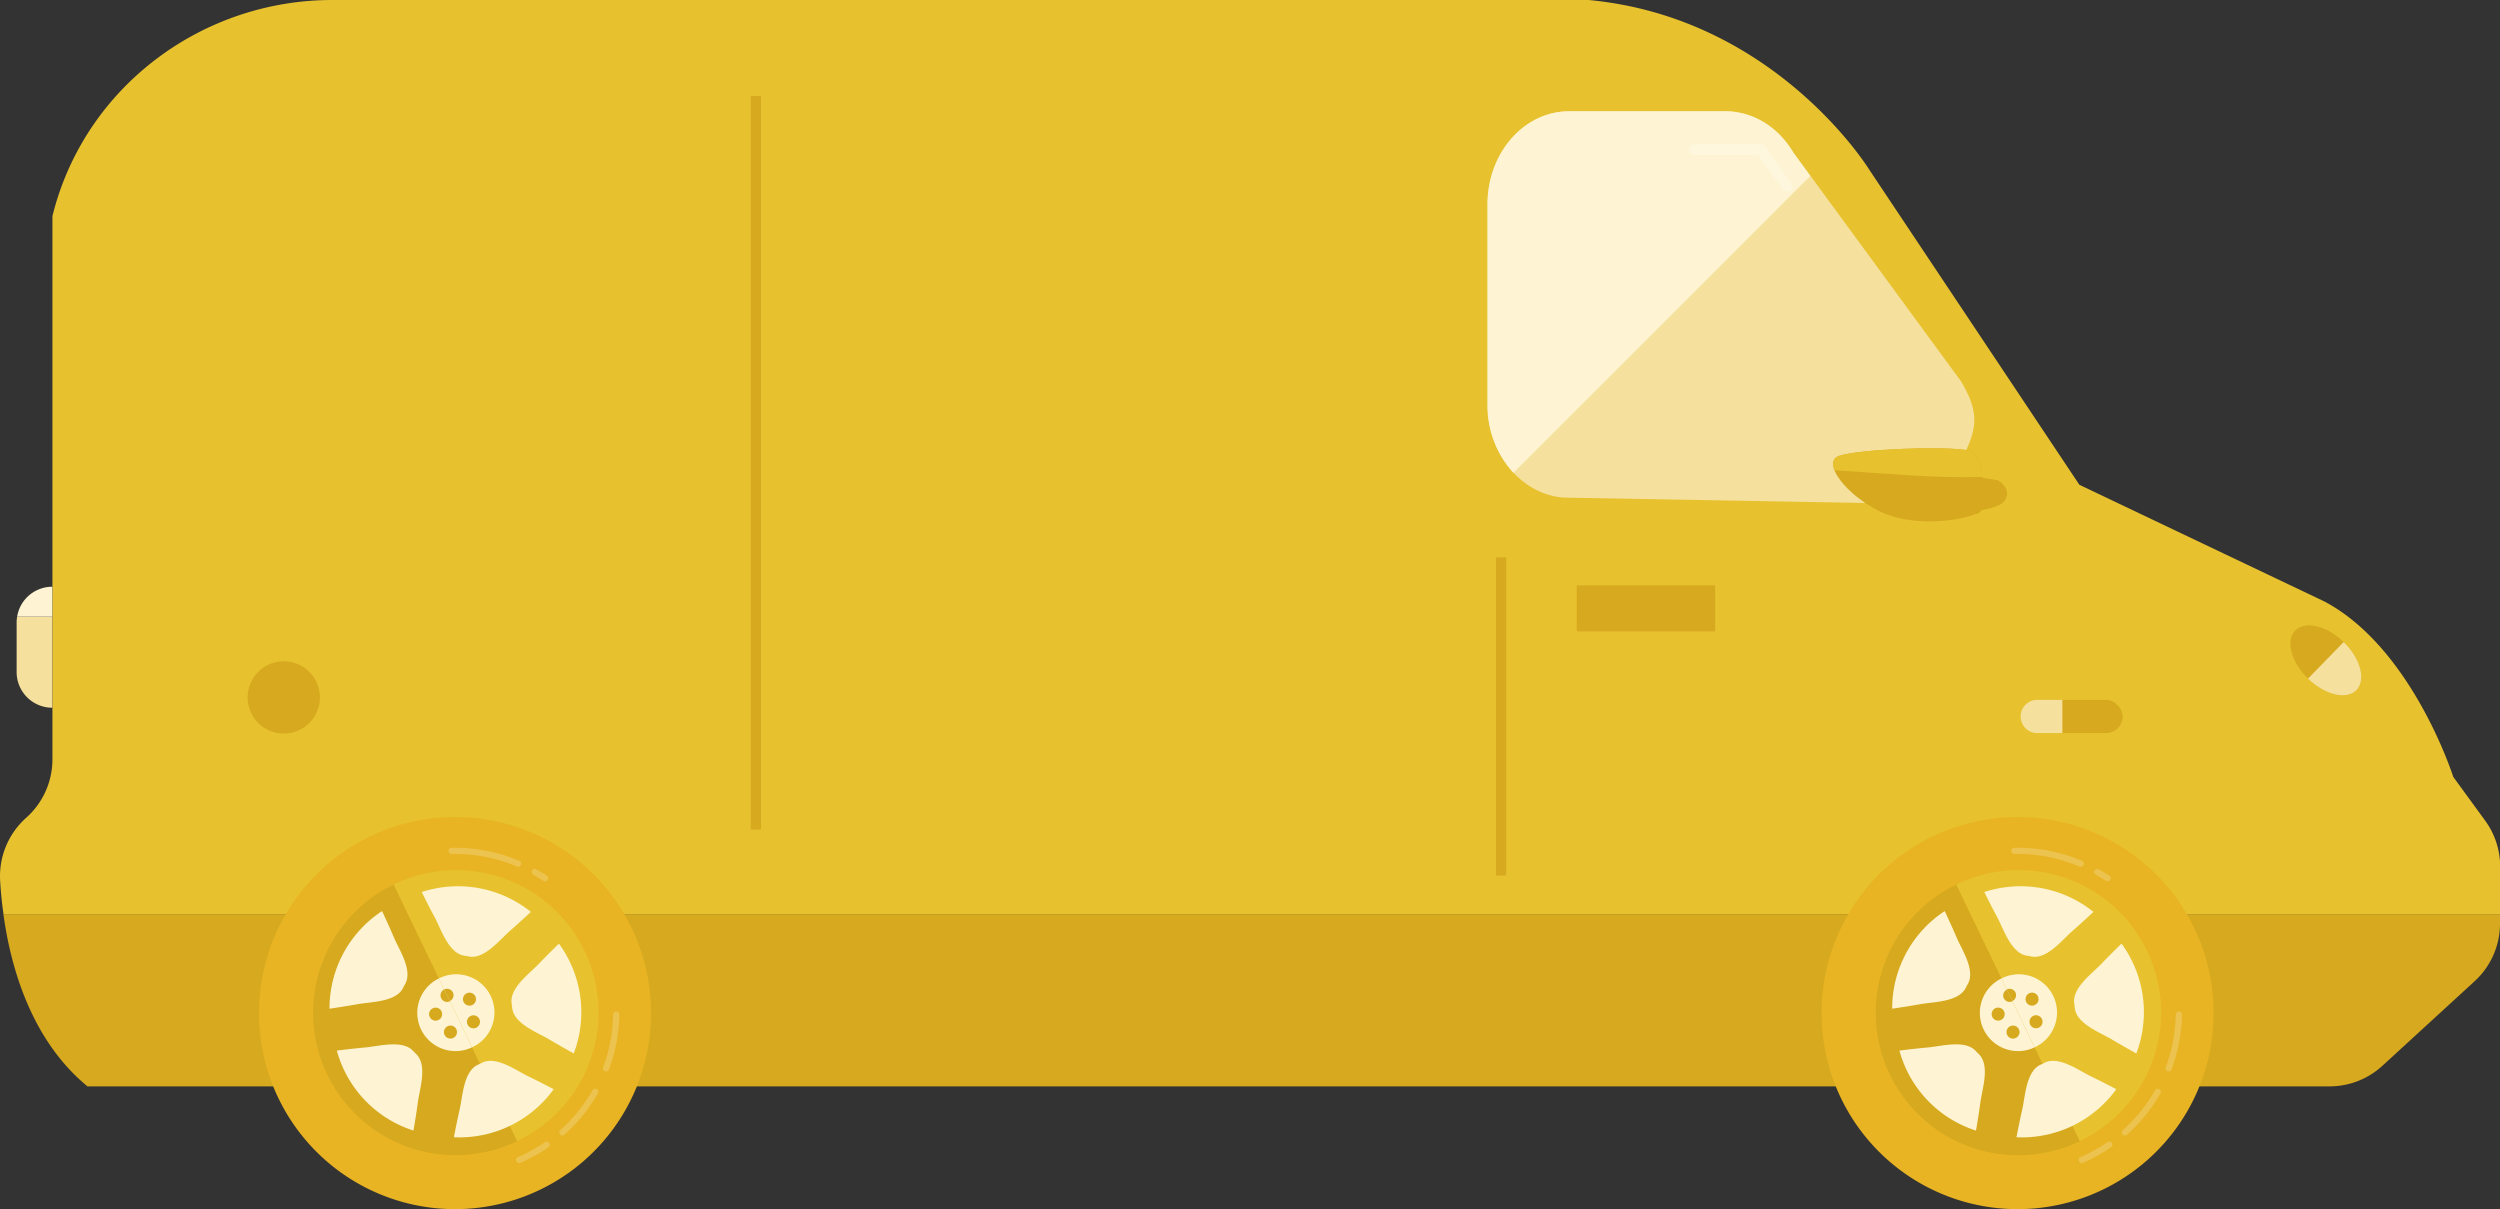 <svg xmlns="http://www.w3.org/2000/svg" viewBox="0 0 735.1 355.53"><rect x="0" y="0" width="735.1" height="355.53" fill="#333333" stroke="none"/><title>van</title><path d="M721.36 228.44s-12-37.79-37.79-51.53l-72.14-34.35-61.85-92.75S522.1 5.15 467.13 0H97.71C59.58 0 25.58 25.24 15.79 62.1q-.19.71-.37 1.43v159.76a23 23 0 0 1-7.71 17.16 23 23 0 0 0-7.67 18.5c.17 2.92.46 6.27 1 9.88h87.7a65.21 65.21 0 0 1 94.09 0h365.35a65.21 65.21 0 0 1 94.09 0h92.88v-14a23 23 0 0 0-4.39-13.5z" fill="#e7c22e"/><path d="M735.1 268.83v2.76a22.94 22.94 0 0 1-7.45 16.92l-27.19 24.93a23 23 0 0 1-15.51 6H25.72C9.27 305.89 3.18 284.7 1 268.79h734.1z" fill="#d6a91e"/><path d="M15.38 208.1a10.49 10.49 0 0 1-10.49-10.49v-14.6a10.51 10.51 0 0 1 .15-1.7h10.34v26.79z" fill="#f6e09e"/><path d="M5.04 181.31a10.48 10.48 0 0 1 10.34-8.79v8.79H5.04z" fill="#fef4d4"/><path d="M689.13 188.78c5 4.84 6.65 11.17 3.76 14.14s-9.27 1.45-14.24-3.38-6.65-11.16-3.76-14.14 9.27-1.45 14.24 3.38z" fill="#d6a91e"/><path d="M689.13 188.78c5 4.84 6.65 11.17 3.76 14.14s-9.27 1.45-14.24-3.38z" fill="#f6e09e"/><path fill="#d6a91e" d="M439.88 163.9h3.01v93.54h-3.01zM220.75 28.24h3.01v215.68h-3.01zM463.62 172.12h40.71v13.53h-40.71z"/><circle cx="83.44" cy="205.07" r="10.63" fill="#d6a91e"/><rect x="594.74" y="205.78" width="29.41" height="9.77" rx="4.89" ry="4.89" fill="#d6a91e"/><path d="M606.42 205.78h-7.38a4.89 4.89 0 0 0-4.89 4.89 4.89 4.89 0 0 0 4.89 4.89h7.38v-9.77zM576.92 134.79c-4.68 8.9-13.38 14-22.45 13.21l-94.89-1.7c-12.5-1.11-22.14-13-22.14-27.29V60.1c0-15.12 10.75-27.37 24-27.37h45.94c8 0 15.52 4.57 20 12.19l49.37 67.39c5.07 8.79 4.94 13.41.17 22.48z" fill="#f6e09e"/><path d="M527.31 44.91c-4.45-7.61-11.95-12.19-20-12.19h-45.94c-13.26 0-24 12.25-24 27.37v58.93a29.21 29.21 0 0 0 7.64 20l87.29-87.29z" fill="#fef4d4"/><path d="M580.32 140.1l7.2 1.13s4.56 2.68 1.69 6.27c-1.8 2.26-11.35 3.27-11.35 3.27z" fill="#d6a91e"/><path d="M581.04 151.1s2.51.35 2.18-6-.67-10.13-3.3-12.21-36.43-.91-39.92 1.52 2.58 10.69 12.18 15.69 23.61 3.21 28.86 1z" fill="#d6a91e"/><path d="M539.41 138.27c-.65-1.69-.52-3.07.6-3.86 3.48-2.42 37.28-3.61 39.92-1.52 1.87 1.49 2.58 3.85 3 7.37-14.53.39-29.03-1.1-43.52-1.99z" fill="#e7c22e"/><path fill="none" stroke="#fff" stroke-linecap="round" stroke-linejoin="round" stroke-width="3.15" opacity=".2" d="M498.25 44.01h19.47l7.76 10.77"/><path d="M628.04 343.85a57.65 57.65 0 1 0-80.76-11.19 57.63 57.63 0 0 0 80.76 11.19z" fill="#e8b423"/><path d="M555.7 315.97a41.84 41.84 0 0 0 55.88 19.55l-36.33-75.42a41.84 41.84 0 0 0-19.55 55.87z" fill="#d6a91e"/><path d="M575.25 260.1l36.29 75.4a41.84 41.84 0 1 0-36.29-75.4z" fill="#e7c22e"/><path d="M578.07 290.37c.19-.38.38-.76.6-1.12 2.19-4.07-1.83-10-3.4-13.72-1.1-2.57-2.26-5.11-3.44-7.64a34.22 34.22 0 0 0-15.45 28.71c2.76-.41 5.52-.84 8.27-1.33 4-.72 11.36-.62 13.42-4.9zM596.22 281.04q.5.07 1 .18c4.6 1 9.07-4.79 12.12-7.45 2.11-1.84 4.16-3.73 6.21-5.64a34.22 34.22 0 0 0-32.08-5.83c1.24 2.5 2.5 5 3.83 7.46 1.93 3.62 4.13 10.75 8.92 11.28zM623.81 277.47c-2 1.95-4 3.92-5.9 5.93-2.78 2.91-8.69 7.1-8 11.71.06.35.1.7.14 1.06.31 4.82 7.34 7.33 10.87 9.44 2.39 1.43 4.81 2.79 7.24 4.14a34.12 34.12 0 0 0-4.35-32.28zM622.27 320.27a34.25 34.25 0 0 1-29.35 14.13c.53-2.73 1.08-5.47 1.7-8.18.91-4 1.14-11.47 5.62-13.26l.36-.16.35-.18c4.19-2.39 10.16 2.09 13.87 3.87 2.51 1.22 4.99 2.49 7.45 3.78zM581.71 309.81c-.2-.2-.4-.39-.59-.6-3.1-3.65-10.22-1.57-14.3-1.21-2.78.25-5.55.57-8.32.91a34.12 34.12 0 0 0 22.52 23.53c.47-2.74.91-5.49 1.28-8.24.56-4.1 2.98-11.1-.59-14.39zM583.27 302.7a11.24 11.24 0 0 0 15 5.25l-9.75-20.25a11.24 11.24 0 0 0-5.25 15z" fill="#fef4d4"/><path d="M588.52 287.7l9.75 20.25a11.24 11.24 0 1 0-9.75-20.25z" fill="#fef4d4"/><circle cx="1180.96" cy="657.12" r="1.92" transform="rotate(-23.87 35.206 1881.397)" fill="#d6a91e"/><circle cx="1185.33" cy="662.38" r="1.92" transform="rotate(-23.87 39.625 1886.68)" fill="#d6a91e"/><circle cx="1190.92" cy="652.71" r="1.92" transform="rotate(-23.85 44.432 1878.19)" fill="#d6a91e"/><path d="M589.16 293.45a1.92 1.92 0 0 0 2.53 1h.05l-1.66-3.45a1.92 1.92 0 0 0-.92 2.45zM592.67 291.9a1.92 1.92 0 0 0-2.53-1h-.06l1.66 3.45a1.92 1.92 0 0 0 .93-2.45z" fill="#d6a91e"/><circle cx="1192.09" cy="659.39" r="1.92" transform="rotate(-23.85 45.547 1884.856)" fill="#d6a91e"/><path d="M620.22 336.58a47.75 47.75 0 0 1-6.39 3.71q-.85.41-1.7.78M634.46 321.04a47.19 47.19 0 0 1-9.65 11.93M640.67 298.35a47.54 47.54 0 0 1-3 15.78M616.72 256.4q1.52.86 3 1.84M592.27 250.19a47.54 47.54 0 0 1 19.54 3.77" fill="none" stroke="#fff" stroke-linecap="round" stroke-linejoin="round" stroke-width="1.824" opacity=".2"/><path d="M168.58 343.85a57.65 57.65 0 1 0-80.76-11.19 57.63 57.63 0 0 0 80.76 11.19z" fill="#e8b423"/><path d="M96.24 315.97a41.84 41.84 0 0 0 55.84 19.55l-36.3-75.42a41.84 41.84 0 0 0-19.54 55.87z" fill="#d6a91e"/><path d="M115.79 260.1l36.29 75.4a41.84 41.84 0 1 0-36.29-75.4z" fill="#e7c22e"/><path d="M118.58 290.37c.19-.38.38-.76.6-1.12 2.19-4.07-1.83-10-3.4-13.72-1.1-2.57-2.26-5.11-3.44-7.64a34.22 34.22 0 0 0-15.45 28.71c2.76-.41 5.52-.84 8.27-1.33 4.03-.72 11.42-.62 13.42-4.9zM136.76 281.04q.5.07 1 .18c4.6 1 9.07-4.79 12.12-7.45 2.11-1.84 4.16-3.73 6.21-5.64a34.22 34.22 0 0 0-32.08-5.83c1.24 2.5 2.5 5 3.83 7.46 1.93 3.62 4.12 10.75 8.92 11.28zM164.35 277.47c-2 1.95-4 3.92-5.9 5.93-2.78 2.91-8.69 7.1-8 11.71.06.35.1.7.14 1.06.31 4.82 7.34 7.33 10.87 9.44 2.39 1.43 4.81 2.79 7.24 4.14a34.12 34.12 0 0 0-4.35-32.28zM162.81 320.27a34.25 34.25 0 0 1-29.35 14.13c.53-2.73 1.08-5.47 1.7-8.18.91-4 1.14-11.47 5.62-13.26l.36-.16.35-.18c4.19-2.39 10.16 2.09 13.87 3.87 2.51 1.22 4.98 2.49 7.45 3.78zM122.25 309.81c-.2-.2-.4-.39-.59-.6-3.1-3.65-10.22-1.57-14.3-1.21-2.78.25-5.55.57-8.32.91a34.12 34.12 0 0 0 22.54 23.52c.47-2.74.91-5.49 1.28-8.24.54-4.09 2.96-11.09-.61-14.38zM123.81 302.7a11.24 11.24 0 0 0 15 5.25l-9.75-20.25a11.24 11.24 0 0 0-5.25 15z" fill="#fef4d4"/><path d="M129.06 287.7l9.75 20.25a11.24 11.24 0 1 0-9.75-20.25z" fill="#fef4d4"/><circle cx="721.5" cy="657.12" r="1.92" transform="rotate(-23.87 -424.234 1881.377)" fill="#d6a91e"/><circle cx="725.87" cy="662.38" r="1.92" transform="rotate(-23.87 -419.84 1886.656)" fill="#d6a91e"/><circle cx="731.46" cy="652.71" r="1.92" transform="rotate(-23.85 -415.002 1878.184)" fill="#d6a91e"/><path d="M129.7 293.45a1.92 1.92 0 0 0 2.53 1h.05l-1.7-3.5a1.92 1.92 0 0 0-.88 2.5zM133.21 291.9a1.92 1.92 0 0 0-2.53-1h-.06l1.66 3.45a1.92 1.92 0 0 0 .93-2.45z" fill="#d6a91e"/><circle cx="732.63" cy="659.39" r="1.92" transform="rotate(-23.85 -413.864 1884.855)" fill="#d6a91e"/><path d="M160.76 336.58a47.75 47.75 0 0 1-6.39 3.71q-.85.41-1.7.78M175 321.04a47.19 47.19 0 0 1-9.65 11.93M181.21 298.35a47.54 47.54 0 0 1-3 15.78M157.26 256.4q1.52.86 3 1.84M132.81 250.19a47.54 47.54 0 0 1 19.54 3.77" fill="none" stroke="#fff" stroke-linecap="round" stroke-linejoin="round" stroke-width="1.824" opacity=".2"/></svg>